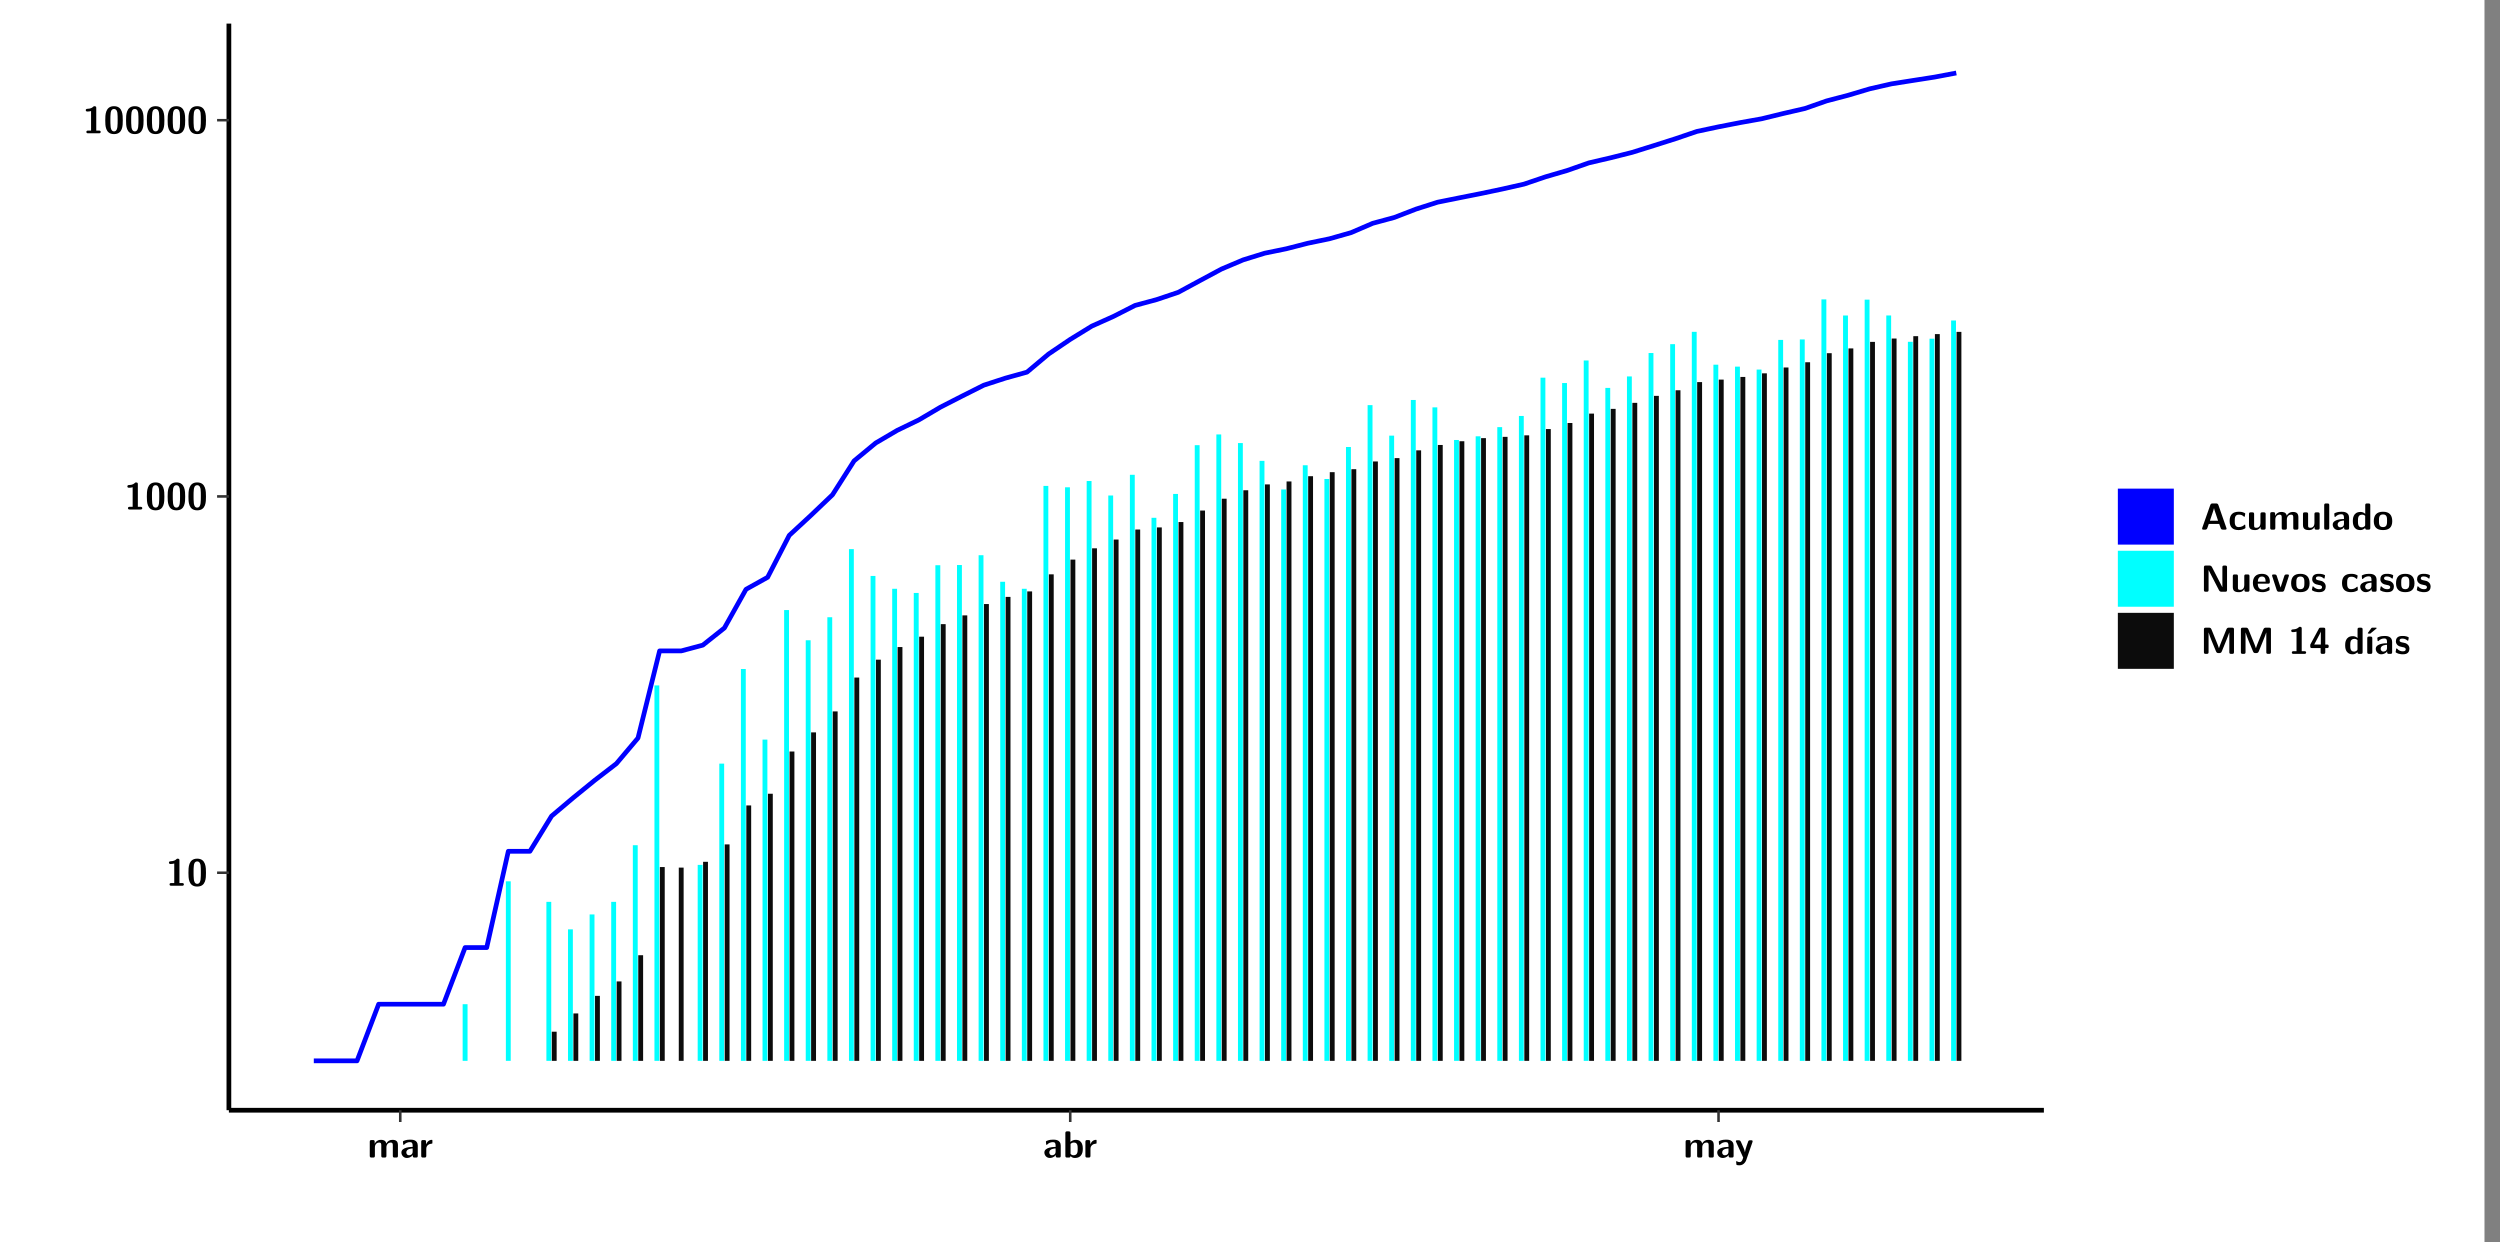 <?xml version="1.0" encoding="UTF-8"?>
<svg xmlns="http://www.w3.org/2000/svg" xmlns:xlink="http://www.w3.org/1999/xlink" width="579.653pt" height="288pt" viewBox="0 0 579.653 288" version="1.1">
<rect x="0" y="0" width="579.653" height="288" fill="#808080" stroke="none"/>
<defs>
<g>
<symbol overflow="visible" id="glyph0-0">
<path style="stroke:none;" d=""/>
</symbol>
<symbol overflow="visible" id="glyph0-1">
<path style="stroke:none;" d="M 3.109 -5.859 C 3.109 -6.016 3.109 -6.281 2.719 -6.281 C 2.547 -6.281 2.516 -6.266 2.406 -6.156 C 2.25 -6.016 1.922 -5.688 1.047 -5.672 C 0.891 -5.672 0.672 -5.609 0.672 -5.359 C 0.672 -5.047 0.969 -5.047 1.094 -5.047 C 1.344 -5.047 1.656 -5.078 1.906 -5.156 L 1.906 -0.625 L 1.234 -0.625 C 1.109 -0.625 0.812 -0.625 0.812 -0.312 C 0.812 0 1.109 0 1.234 0 L 3.719 0 C 3.828 0 4.141 0 4.141 -0.312 C 4.141 -0.625 3.828 -0.625 3.719 -0.625 L 3.109 -0.625 Z M 3.109 -5.859 "/>
</symbol>
<symbol overflow="visible" id="glyph0-2">
<path style="stroke:none;" d="M 4.438 -3 C 4.438 -4.203 4.438 -6.281 2.406 -6.281 C 0.375 -6.281 0.375 -4.219 0.375 -3 C 0.375 -1.812 0.375 0.188 2.406 0.188 C 4.438 0.188 4.438 -1.781 4.438 -3 Z M 2.406 -0.438 C 1.75 -0.438 1.656 -1.25 1.625 -1.484 C 1.562 -1.953 1.562 -2.766 1.562 -3.125 C 1.562 -3.641 1.562 -4.203 1.625 -4.641 C 1.641 -4.875 1.734 -5.641 2.406 -5.641 C 3.047 -5.641 3.156 -4.906 3.188 -4.734 C 3.25 -4.281 3.25 -3.594 3.25 -3.125 C 3.25 -2.625 3.25 -1.953 3.188 -1.469 C 3.156 -1.234 3.062 -0.438 2.406 -0.438 Z M 2.406 -0.438 "/>
</symbol>
<symbol overflow="visible" id="glyph0-3">
<path style="stroke:none;" d="M 7.062 -2.844 C 7.062 -3.75 6.672 -4.109 5.781 -4.109 C 5.156 -4.109 4.688 -3.828 4.359 -3.25 C 4.219 -4.078 3.484 -4.109 3.109 -4.109 C 2.938 -4.109 2.578 -4.109 2.188 -3.828 C 1.906 -3.625 1.734 -3.344 1.672 -3.203 L 1.672 -3.641 C 1.672 -3.922 1.609 -4.062 1.25 -4.062 L 0.953 -4.062 C 0.625 -4.062 0.531 -3.969 0.531 -3.641 L 0.531 -0.422 C 0.531 -0.109 0.625 0 0.953 0 L 1.297 0 C 1.625 0 1.719 -0.109 1.719 -0.422 L 1.719 -2.359 C 1.719 -3.141 2.25 -3.484 2.688 -3.484 C 3.109 -3.484 3.203 -3.297 3.203 -2.828 L 3.203 -0.422 C 3.203 -0.109 3.297 0 3.625 0 L 3.969 0 C 4.297 0 4.391 -0.109 4.391 -0.422 L 4.391 -2.359 C 4.391 -3.141 4.922 -3.484 5.359 -3.484 C 5.781 -3.484 5.875 -3.297 5.875 -2.828 L 5.875 -0.422 C 5.875 -0.109 5.969 0 6.297 0 L 6.641 0 C 6.984 0 7.062 -0.109 7.062 -0.422 Z M 7.062 -2.844 "/>
</symbol>
<symbol overflow="visible" id="glyph0-4">
<path style="stroke:none;" d="M 4.062 -2.766 C 4.062 -4.156 2.734 -4.156 2.297 -4.156 C 1.891 -4.156 1.453 -4.125 0.859 -3.891 C 0.672 -3.797 0.625 -3.781 0.625 -3.688 C 0.625 -3.625 0.688 -3.109 0.688 -3.047 C 0.703 -2.984 0.75 -2.938 0.812 -2.938 C 0.844 -2.938 0.875 -2.969 0.906 -3 C 1.281 -3.391 1.719 -3.578 2.266 -3.578 C 2.734 -3.578 2.875 -3.297 2.875 -2.781 L 2.875 -2.469 C 2.562 -2.469 0.266 -2.453 0.266 -1.172 C 0.266 -0.547 0.766 0.094 1.531 0.094 C 1.828 0.094 2.484 0.016 2.906 -0.594 L 2.906 -0.422 C 2.906 -0.141 2.969 0 3.328 0 L 3.641 0 C 3.984 0 4.062 -0.109 4.062 -0.422 Z M 2.875 -1.344 C 2.875 -0.531 2.047 -0.531 2.016 -0.531 C 1.641 -0.531 1.406 -0.844 1.406 -1.188 C 1.406 -2.047 2.625 -2.109 2.875 -2.109 Z M 2.875 -1.344 "/>
</symbol>
<symbol overflow="visible" id="glyph0-5">
<path style="stroke:none;" d="M 1.703 -2.016 C 1.703 -2.844 2.391 -3.188 2.938 -3.219 C 3.109 -3.234 3.125 -3.234 3.125 -3.469 L 3.125 -3.875 C 3.125 -4.047 3.125 -4.109 2.969 -4.109 C 2.719 -4.109 2.078 -4.031 1.672 -3.078 L 1.656 -3.078 L 1.656 -3.641 C 1.656 -3.922 1.594 -4.062 1.234 -4.062 L 0.953 -4.062 C 0.641 -4.062 0.531 -3.969 0.531 -3.641 L 0.531 -0.422 C 0.531 -0.109 0.625 0 0.953 0 L 1.281 0 C 1.609 0 1.703 -0.109 1.703 -0.422 Z M 1.703 -2.016 "/>
</symbol>
<symbol overflow="visible" id="glyph0-6">
<path style="stroke:none;" d="M 1.703 -5.656 C 1.703 -5.938 1.641 -6.078 1.281 -6.078 L 0.953 -6.078 C 0.641 -6.078 0.531 -5.984 0.531 -5.656 L 0.531 -0.422 C 0.531 -0.109 0.625 0 0.953 0 L 1.312 0 C 1.453 0 1.719 0 1.734 -0.344 C 2.125 0.094 2.578 0.094 2.719 0.094 C 4.578 0.094 4.578 -1.594 4.578 -2.031 C 4.578 -2.453 4.578 -4.109 2.938 -4.109 C 2.219 -4.109 1.781 -3.703 1.703 -3.625 Z M 1.734 -3.172 C 1.844 -3.281 2.109 -3.484 2.5 -3.484 C 3.391 -3.484 3.391 -2.672 3.391 -2.016 C 3.391 -1.375 3.391 -0.531 2.406 -0.531 C 2.047 -0.531 1.828 -0.75 1.734 -0.875 Z M 1.734 -3.172 "/>
</symbol>
<symbol overflow="visible" id="glyph0-7">
<path style="stroke:none;" d="M 4.109 -3.609 C 4.141 -3.719 4.141 -3.734 4.141 -3.781 C 4.141 -4.016 3.906 -4.016 3.797 -4.016 L 3.609 -4.016 C 3.469 -4.016 3.266 -4.016 3.141 -3.812 C 3.109 -3.766 2.406 -1.828 2.359 -1.25 L 2.344 -1.25 C 2.312 -1.672 1.953 -2.484 1.562 -3.328 C 1.328 -3.891 1.266 -4.016 0.828 -4.016 L 0.594 -4.016 C 0.469 -4.016 0.25 -4.016 0.25 -3.781 C 0.25 -3.75 0.281 -3.688 0.297 -3.641 L 1.953 0 C 1.891 0.188 1.859 0.281 1.828 0.375 C 1.734 0.656 1.578 1.047 1.109 1.047 C 0.812 1.047 0.609 0.922 0.516 0.875 C 0.469 0.844 0.453 0.828 0.422 0.828 C 0.391 0.828 0.312 0.859 0.312 0.969 C 0.312 1.031 0.375 1.641 0.391 1.672 C 0.469 1.781 0.953 1.797 1.094 1.797 C 2.172 1.797 2.609 0.766 2.672 0.547 Z M 4.109 -3.609 "/>
</symbol>
<symbol overflow="visible" id="glyph0-8">
<path style="stroke:none;" d="M 4.156 -5.703 C 4.031 -6.078 3.766 -6.078 3.594 -6.078 L 2.828 -6.078 C 2.641 -6.078 2.391 -6.078 2.266 -5.703 L 0.406 -0.406 C 0.375 -0.297 0.375 -0.281 0.375 -0.234 C 0.375 0 0.594 0 0.703 0 L 1.031 0 C 1.188 0 1.453 0 1.578 -0.344 L 1.922 -1.328 L 4.344 -1.328 L 4.641 -0.484 C 4.75 -0.172 4.812 0 5.234 0 L 5.703 0 C 5.828 0 6.047 0 6.047 -0.234 C 6.047 -0.281 6.047 -0.297 6 -0.406 Z M 2.812 -3.938 C 2.938 -4.328 3.062 -4.656 3.125 -4.969 L 3.141 -4.969 C 3.188 -4.766 3.188 -4.75 3.25 -4.547 L 4.078 -2.078 L 2.188 -2.078 Z M 2.812 -3.938 "/>
</symbol>
<symbol overflow="visible" id="glyph0-9">
<path style="stroke:none;" d="M 4 -0.438 C 4 -0.531 3.969 -0.938 3.953 -1.047 C 3.953 -1.078 3.938 -1.172 3.844 -1.172 C 3.812 -1.172 3.797 -1.172 3.703 -1.078 C 3.562 -0.953 3.141 -0.594 2.422 -0.594 C 1.516 -0.594 1.516 -1.469 1.516 -2.031 C 1.516 -2.75 1.562 -3.484 2.453 -3.484 C 3.031 -3.484 3.266 -3.344 3.578 -3.078 C 3.688 -2.984 3.703 -2.984 3.734 -2.984 C 3.828 -2.984 3.844 -3.062 3.844 -3.094 C 3.859 -3.172 3.953 -3.656 3.953 -3.703 C 3.953 -3.781 3.891 -3.812 3.75 -3.891 C 3.328 -4.078 3.062 -4.156 2.453 -4.156 C 1.141 -4.156 0.328 -3.547 0.328 -2.016 C 0.328 -0.562 1.078 0.094 2.406 0.094 C 2.641 0.094 3.172 0.094 3.75 -0.203 C 4 -0.344 4 -0.344 4 -0.438 Z M 4 -0.438 "/>
</symbol>
<symbol overflow="visible" id="glyph0-10">
<path style="stroke:none;" d="M 4.391 -3.594 C 4.391 -3.875 4.328 -4.016 3.969 -4.016 L 3.609 -4.016 C 3.281 -4.016 3.188 -3.906 3.188 -3.594 L 3.188 -1.516 C 3.188 -0.938 2.891 -0.438 2.266 -0.438 C 1.766 -0.438 1.719 -0.562 1.719 -1.031 L 1.719 -3.594 C 1.719 -3.875 1.656 -4.016 1.297 -4.016 L 0.953 -4.016 C 0.625 -4.016 0.531 -3.922 0.531 -3.594 L 0.531 -1.109 C 0.531 -0.172 1.031 0.094 1.953 0.094 C 2.188 0.094 2.812 0.094 3.219 -0.656 L 3.219 -0.422 C 3.219 -0.141 3.281 0 3.641 0 L 3.969 0 C 4.297 0 4.391 -0.109 4.391 -0.422 Z M 4.391 -3.594 "/>
</symbol>
<symbol overflow="visible" id="glyph0-11">
<path style="stroke:none;" d="M 1.703 -5.656 C 1.703 -5.938 1.641 -6.078 1.281 -6.078 L 0.953 -6.078 C 0.641 -6.078 0.531 -5.984 0.531 -5.656 L 0.531 -0.422 C 0.531 -0.109 0.625 0 0.953 0 L 1.281 0 C 1.609 0 1.703 -0.109 1.703 -0.422 Z M 1.703 -5.656 "/>
</symbol>
<symbol overflow="visible" id="glyph0-12">
<path style="stroke:none;" d="M 4.375 -5.656 C 4.375 -5.938 4.312 -6.078 3.953 -6.078 L 3.625 -6.078 C 3.297 -6.078 3.203 -5.969 3.203 -5.656 L 3.203 -3.672 C 2.812 -4.047 2.375 -4.109 2.109 -4.109 C 0.328 -4.109 0.328 -2.422 0.328 -2 C 0.328 -1.594 0.328 0.094 2.062 0.094 C 2.422 0.094 2.812 -0.016 3.188 -0.406 C 3.188 -0.094 3.297 0 3.609 0 L 3.953 0 C 4.281 0 4.375 -0.109 4.375 -0.422 Z M 3.188 -1.094 C 3.188 -0.953 3.188 -0.875 2.922 -0.688 C 2.703 -0.547 2.5 -0.531 2.406 -0.531 C 1.516 -0.531 1.516 -1.344 1.516 -2 C 1.516 -2.656 1.516 -3.484 2.5 -3.484 C 2.75 -3.484 2.984 -3.391 3.188 -3.203 Z M 3.188 -1.094 "/>
</symbol>
<symbol overflow="visible" id="glyph0-13">
<path style="stroke:none;" d="M 4.547 -1.969 C 4.547 -3.406 3.844 -4.156 2.406 -4.156 C 0.953 -4.156 0.266 -3.391 0.266 -1.969 C 0.266 -0.547 1.031 0.094 2.406 0.094 C 3.781 0.094 4.547 -0.531 4.547 -1.969 Z M 2.406 -0.594 C 1.469 -0.594 1.469 -1.375 1.469 -2.078 C 1.469 -2.75 1.469 -3.531 2.406 -3.531 C 3.344 -3.531 3.344 -2.766 3.344 -2.078 C 3.344 -1.391 3.344 -0.594 2.406 -0.594 Z M 2.406 -0.594 "/>
</symbol>
<symbol overflow="visible" id="glyph0-14">
<path style="stroke:none;" d="M 2.656 -5.734 C 2.469 -6.078 2.203 -6.078 2.031 -6.078 L 1.219 -6.078 C 0.906 -6.078 0.797 -5.984 0.797 -5.656 L 0.797 -0.422 C 0.797 -0.109 0.891 0 1.219 0 L 1.453 0 C 1.781 0 1.875 -0.109 1.875 -0.422 L 1.875 -5.016 L 1.891 -5.016 L 4.297 -0.344 C 4.484 0 4.75 0 4.922 0 L 5.734 0 C 6.062 0 6.156 -0.109 6.156 -0.422 L 6.156 -5.656 C 6.156 -5.938 6.094 -6.078 5.734 -6.078 L 5.5 -6.078 C 5.156 -6.078 5.078 -5.969 5.078 -5.656 L 5.078 -1.062 L 5.062 -1.062 Z M 2.656 -5.734 "/>
</symbol>
<symbol overflow="visible" id="glyph0-15">
<path style="stroke:none;" d="M 3.781 -1.875 C 3.984 -1.875 4.203 -1.891 4.203 -2.281 C 4.203 -3.406 3.672 -4.156 2.359 -4.156 C 0.969 -4.156 0.266 -3.375 0.266 -2.047 C 0.266 -0.609 1.109 0.094 2.484 0.094 C 2.812 0.094 3.312 0.047 3.891 -0.234 C 4.078 -0.328 4.141 -0.359 4.141 -0.469 C 4.141 -0.531 4.125 -0.781 4.109 -0.844 C 4.078 -1.125 4.062 -1.125 3.984 -1.125 C 3.953 -1.125 3.938 -1.125 3.844 -1.047 C 3.328 -0.594 2.797 -0.531 2.516 -0.531 C 1.531 -0.531 1.422 -1.312 1.391 -1.875 Z M 1.406 -2.344 C 1.422 -2.875 1.609 -3.531 2.359 -3.531 C 3.062 -3.531 3.203 -3.031 3.219 -2.344 Z M 1.406 -2.344 "/>
</symbol>
<symbol overflow="visible" id="glyph0-16">
<path style="stroke:none;" d="M 4.109 -3.609 C 4.141 -3.719 4.141 -3.75 4.141 -3.766 C 4.141 -4.016 3.922 -4.016 3.797 -4.016 L 3.609 -4.016 C 3.25 -4.016 3.141 -3.891 3.062 -3.641 L 2.203 -0.984 L 1.328 -3.641 C 1.266 -3.828 1.203 -4.016 0.781 -4.016 L 0.578 -4.016 C 0.453 -4.016 0.234 -4.016 0.234 -3.766 C 0.234 -3.75 0.234 -3.719 0.266 -3.609 L 1.312 -0.375 C 1.438 0 1.703 0 1.859 0 L 2.5 0 C 2.672 0 2.938 0 3.062 -0.375 Z M 4.109 -3.609 "/>
</symbol>
<symbol overflow="visible" id="glyph0-17">
<path style="stroke:none;" d="M 3.469 -1.234 C 3.469 -1.734 3.203 -2.031 3.047 -2.172 C 2.703 -2.484 2.391 -2.547 2.031 -2.609 C 1.547 -2.703 1.188 -2.766 1.188 -3.109 C 1.188 -3.469 1.484 -3.547 1.828 -3.547 C 2.406 -3.547 2.719 -3.328 2.953 -3.125 C 3.047 -3.047 3.062 -3.047 3.094 -3.047 C 3.188 -3.047 3.203 -3.125 3.203 -3.156 C 3.219 -3.219 3.312 -3.719 3.312 -3.766 C 3.312 -3.906 2.844 -4.031 2.75 -4.062 C 2.406 -4.156 2.125 -4.156 1.891 -4.156 C 1.5 -4.156 0.328 -4.156 0.328 -2.906 C 0.328 -2.484 0.516 -2.219 0.75 -2 C 1.062 -1.734 1.406 -1.672 1.906 -1.562 C 2.156 -1.531 2.609 -1.453 2.609 -1.062 C 2.609 -0.656 2.266 -0.594 1.922 -0.594 C 1.531 -0.594 1.047 -0.703 0.625 -1.188 C 0.594 -1.234 0.562 -1.266 0.516 -1.266 C 0.422 -1.266 0.406 -1.188 0.391 -1.125 C 0.375 -1.016 0.266 -0.516 0.266 -0.422 C 0.266 -0.266 0.922 -0.062 0.922 -0.047 C 1.406 0.094 1.766 0.094 1.922 0.094 C 2.359 0.094 3.469 0.062 3.469 -1.234 Z M 3.469 -1.234 "/>
</symbol>
<symbol overflow="visible" id="glyph0-18">
<path style="stroke:none;" d="M 4.859 -2.859 C 4.688 -2.422 4.359 -1.609 4.281 -1.312 C 4.203 -1.625 3.844 -2.484 3.656 -2.953 L 2.531 -5.719 C 2.391 -6.078 2.109 -6.078 1.953 -6.078 L 1.219 -6.078 C 0.906 -6.078 0.797 -5.984 0.797 -5.656 L 0.797 -0.422 C 0.797 -0.109 0.891 0 1.219 0 L 1.453 0 C 1.781 0 1.875 -0.109 1.875 -0.422 L 1.875 -4.953 L 1.891 -4.953 C 1.984 -4.562 2.375 -3.578 2.578 -3.062 L 3.609 -0.562 C 3.766 -0.188 3.969 -0.188 4.266 -0.188 C 4.562 -0.188 4.781 -0.188 4.938 -0.562 L 6.062 -3.328 C 6.141 -3.531 6.625 -4.719 6.672 -4.953 L 6.688 -4.953 L 6.688 -0.422 C 6.688 -0.141 6.75 0 7.109 0 L 7.344 0 C 7.672 0 7.766 -0.109 7.766 -0.422 L 7.766 -5.656 C 7.766 -5.938 7.703 -6.078 7.344 -6.078 L 6.609 -6.078 C 6.391 -6.078 6.172 -6.062 6.016 -5.703 Z M 4.859 -2.859 "/>
</symbol>
<symbol overflow="visible" id="glyph0-19">
<path style="stroke:none;" d="M 0.344 -2.297 C 0.266 -2.172 0.266 -2.141 0.266 -1.984 L 0.266 -1.766 C 0.266 -1.484 0.328 -1.344 0.688 -1.344 L 2.672 -1.344 L 2.672 -0.422 C 2.672 -0.141 2.719 0 3.078 0 L 3.328 0 C 3.656 0 3.75 -0.109 3.75 -0.422 L 3.75 -1.344 L 4.125 -1.344 C 4.391 -1.344 4.547 -1.406 4.547 -1.75 C 4.547 -2.078 4.422 -2.172 4.125 -2.172 L 3.75 -2.172 L 3.75 -5.656 C 3.75 -5.984 3.656 -6.078 3.328 -6.078 L 2.688 -6.078 C 2.531 -6.078 2.391 -6.078 2.281 -5.875 Z M 1.188 -2.172 C 2.578 -4.75 2.672 -5.016 2.703 -5.156 L 2.719 -5.156 L 2.719 -2.172 Z M 1.188 -2.172 "/>
</symbol>
<symbol overflow="visible" id="glyph0-20">
<path style="stroke:none;" d="M 3.906 -5.844 C 3.953 -5.875 4 -5.922 4 -5.969 C 4 -6.078 3.906 -6.078 3.766 -6.078 L 3.047 -6.078 C 2.875 -6.078 2.859 -6.078 2.781 -5.984 L 2.031 -4.953 C 1.953 -4.859 1.953 -4.844 1.953 -4.828 C 1.953 -4.703 2.047 -4.703 2.188 -4.703 L 2.516 -4.703 Z M 3.906 -5.844 "/>
</symbol>
<symbol overflow="visible" id="glyph0-21">
<path style="stroke:none;" d="M 1.703 -3.594 C 1.703 -3.875 1.641 -4.016 1.281 -4.016 L 0.953 -4.016 C 0.641 -4.016 0.531 -3.922 0.531 -3.594 L 0.531 -0.422 C 0.531 -0.109 0.625 0 0.953 0 L 1.281 0 C 1.609 0 1.703 -0.109 1.703 -0.422 Z M 1.703 -3.594 "/>
</symbol>
</g>
<clipPath id="clip1">
  <path d="M 0 0 L 576.008 0 L 576.008 288 L 0 288 Z M 0 0 "/>
</clipPath>
<clipPath id="clip2">
  <path d="M 53.07 5.477 L 473.898 5.477 L 473.898 257.414 L 53.07 257.414 Z M 53.07 5.477 "/>
</clipPath>
</defs>
<g id="surface1">
<g clip-path="url(#clip1)" clip-rule="nonzero">
<path style="fill-rule:nonzero;fill:rgb(100%,100%,100%);fill-opacity:1;stroke-width:0.598;stroke-linecap:round;stroke-linejoin:round;stroke:rgb(100%,100%,100%);stroke-opacity:1;stroke-miterlimit:10;" d="M 0 0 L 0 288.004 L 576.008 288.004 L 576.008 0 Z M 0 0 " transform="matrix(1,0,0,-1,0,288)"/>
</g>
<g clip-path="url(#clip2)" clip-rule="nonzero">
<path style=" stroke:none;fill-rule:nonzero;fill:rgb(100%,100%,100%);fill-opacity:1;" d="M 53.07 257.414 L 53.07 5.477 L 473.898 5.477 L 473.898 257.414 Z M 53.07 257.414 "/>
</g>
<path style=" stroke:none;fill-rule:nonzero;fill:rgb(0%,100%,100%);fill-opacity:1;" d="M 107.27 245.969 L 107.27 232.836 L 108.406 232.836 L 108.406 245.969 Z M 107.27 245.969 "/>
<path style=" stroke:none;fill-rule:nonzero;fill:rgb(0%,100%,100%);fill-opacity:1;" d="M 117.293 245.969 L 117.293 204.344 L 118.418 204.344 L 118.418 245.969 Z M 117.293 245.969 "/>
<path style=" stroke:none;fill-rule:nonzero;fill:rgb(0%,100%,100%);fill-opacity:1;" d="M 126.688 245.969 L 126.688 209.105 L 127.812 209.105 L 127.812 245.969 Z M 126.688 245.969 "/>
<path style=" stroke:none;fill-rule:nonzero;fill:rgb(4.999%,4.999%,4.999%);fill-opacity:1;" d="M 127.941 245.969 L 127.941 239.211 L 129.066 239.211 L 129.066 245.969 Z M 127.941 245.969 "/>
<path style=" stroke:none;fill-rule:nonzero;fill:rgb(0%,100%,100%);fill-opacity:1;" d="M 131.699 245.969 L 131.699 215.48 L 132.824 215.48 L 132.824 245.969 Z M 131.699 245.969 "/>
<path style=" stroke:none;fill-rule:nonzero;fill:rgb(4.999%,4.999%,4.999%);fill-opacity:1;" d="M 132.953 245.969 L 132.953 234.977 L 134.078 234.977 L 134.078 245.969 Z M 132.953 245.969 "/>
<path style=" stroke:none;fill-rule:nonzero;fill:rgb(0%,100%,100%);fill-opacity:1;" d="M 136.711 245.969 L 136.711 212.023 L 137.836 212.023 L 137.836 245.969 Z M 136.711 245.969 "/>
<path style=" stroke:none;fill-rule:nonzero;fill:rgb(4.999%,4.999%,4.999%);fill-opacity:1;" d="M 137.965 245.969 L 137.965 230.902 L 139.09 230.902 L 139.09 245.969 Z M 137.965 245.969 "/>
<path style=" stroke:none;fill-rule:nonzero;fill:rgb(0%,100%,100%);fill-opacity:1;" d="M 141.719 245.969 L 141.719 209.105 L 142.848 209.105 L 142.848 245.969 Z M 141.719 245.969 "/>
<path style=" stroke:none;fill-rule:nonzero;fill:rgb(4.999%,4.999%,4.999%);fill-opacity:1;" d="M 142.977 245.969 L 142.977 227.555 L 144.102 227.555 L 144.102 245.969 Z M 142.977 245.969 "/>
<path style=" stroke:none;fill-rule:nonzero;fill:rgb(0%,100%,100%);fill-opacity:1;" d="M 146.73 245.969 L 146.73 195.973 L 147.859 195.973 L 147.859 245.969 Z M 146.73 245.969 "/>
<path style=" stroke:none;fill-rule:nonzero;fill:rgb(4.999%,4.999%,4.999%);fill-opacity:1;" d="M 147.988 245.969 L 147.988 221.48 L 149.113 221.48 L 149.113 245.969 Z M 147.988 245.969 "/>
<path style=" stroke:none;fill-rule:nonzero;fill:rgb(0%,100%,100%);fill-opacity:1;" d="M 151.742 245.969 L 151.742 158.922 L 152.867 158.922 L 152.867 245.969 Z M 151.742 245.969 "/>
<path style=" stroke:none;fill-rule:nonzero;fill:rgb(4.999%,4.999%,4.999%);fill-opacity:1;" d="M 153 245.969 L 153 201.035 L 154.125 201.035 L 154.125 245.969 Z M 153 245.969 "/>
<path style=" stroke:none;fill-rule:nonzero;fill:rgb(4.999%,4.999%,4.999%);fill-opacity:1;" d="M 157.383 245.969 L 157.383 201.164 L 158.508 201.164 L 158.508 245.969 Z M 157.383 245.969 "/>
<path style=" stroke:none;fill-rule:nonzero;fill:rgb(0%,100%,100%);fill-opacity:1;" d="M 161.766 245.969 L 161.766 200.535 L 162.891 200.535 L 162.891 245.969 Z M 161.766 245.969 "/>
<path style=" stroke:none;fill-rule:nonzero;fill:rgb(4.999%,4.999%,4.999%);fill-opacity:1;" d="M 163.02 245.969 L 163.02 199.82 L 164.148 199.82 L 164.148 245.969 Z M 163.02 245.969 "/>
<path style=" stroke:none;fill-rule:nonzero;fill:rgb(0%,100%,100%);fill-opacity:1;" d="M 166.777 245.969 L 166.777 177.055 L 167.902 177.055 L 167.902 245.969 Z M 166.777 245.969 "/>
<path style=" stroke:none;fill-rule:nonzero;fill:rgb(4.999%,4.999%,4.999%);fill-opacity:1;" d="M 168.031 245.969 L 168.031 195.785 L 169.156 195.785 L 169.156 245.969 Z M 168.031 245.969 "/>
<path style=" stroke:none;fill-rule:nonzero;fill:rgb(0%,100%,100%);fill-opacity:1;" d="M 171.789 245.969 L 171.789 155.117 L 172.914 155.117 L 172.914 245.969 Z M 171.789 245.969 "/>
<path style=" stroke:none;fill-rule:nonzero;fill:rgb(4.999%,4.999%,4.999%);fill-opacity:1;" d="M 173.043 245.969 L 173.043 186.75 L 174.168 186.75 L 174.168 245.969 Z M 173.043 245.969 "/>
<path style=" stroke:none;fill-rule:nonzero;fill:rgb(0%,100%,100%);fill-opacity:1;" d="M 176.801 245.969 L 176.801 171.484 L 177.926 171.484 L 177.926 245.969 Z M 176.801 245.969 "/>
<path style=" stroke:none;fill-rule:nonzero;fill:rgb(4.999%,4.999%,4.999%);fill-opacity:1;" d="M 178.055 245.969 L 178.055 184.039 L 179.18 184.039 L 179.18 245.969 Z M 178.055 245.969 "/>
<path style=" stroke:none;fill-rule:nonzero;fill:rgb(0%,100%,100%);fill-opacity:1;" d="M 181.812 245.969 L 181.812 141.449 L 182.938 141.449 L 182.938 245.969 Z M 181.812 245.969 "/>
<path style=" stroke:none;fill-rule:nonzero;fill:rgb(4.999%,4.999%,4.999%);fill-opacity:1;" d="M 183.066 245.969 L 183.066 174.246 L 184.191 174.246 L 184.191 245.969 Z M 183.066 245.969 "/>
<path style=" stroke:none;fill-rule:nonzero;fill:rgb(0%,100%,100%);fill-opacity:1;" d="M 186.82 245.969 L 186.82 148.453 L 187.949 148.453 L 187.949 245.969 Z M 186.82 245.969 "/>
<path style=" stroke:none;fill-rule:nonzero;fill:rgb(4.999%,4.999%,4.999%);fill-opacity:1;" d="M 188.066 245.969 L 188.066 169.812 L 189.203 169.812 L 189.203 245.969 Z M 188.066 245.969 "/>
<path style=" stroke:none;fill-rule:nonzero;fill:rgb(0%,100%,100%);fill-opacity:1;" d="M 191.832 245.969 L 191.832 143.113 L 192.957 143.113 L 192.957 245.969 Z M 191.832 245.969 "/>
<path style=" stroke:none;fill-rule:nonzero;fill:rgb(4.999%,4.999%,4.999%);fill-opacity:1;" d="M 193.078 245.969 L 193.078 164.949 L 194.215 164.949 L 194.215 245.969 Z M 193.078 245.969 "/>
<path style=" stroke:none;fill-rule:nonzero;fill:rgb(0%,100%,100%);fill-opacity:1;" d="M 196.844 245.969 L 196.844 127.32 L 197.969 127.32 L 197.969 245.969 Z M 196.844 245.969 "/>
<path style=" stroke:none;fill-rule:nonzero;fill:rgb(4.999%,4.999%,4.999%);fill-opacity:1;" d="M 198.09 245.969 L 198.09 157.098 L 199.227 157.098 L 199.227 245.969 Z M 198.09 245.969 "/>
<path style=" stroke:none;fill-rule:nonzero;fill:rgb(0%,100%,100%);fill-opacity:1;" d="M 201.855 245.969 L 201.855 133.539 L 202.98 133.539 L 202.98 245.969 Z M 201.855 245.969 "/>
<path style=" stroke:none;fill-rule:nonzero;fill:rgb(4.999%,4.999%,4.999%);fill-opacity:1;" d="M 203.102 245.969 L 203.102 152.953 L 204.227 152.953 L 204.227 245.969 Z M 203.102 245.969 "/>
<path style=" stroke:none;fill-rule:nonzero;fill:rgb(0%,100%,100%);fill-opacity:1;" d="M 206.867 245.969 L 206.867 136.516 L 207.992 136.516 L 207.992 245.969 Z M 206.867 245.969 "/>
<path style=" stroke:none;fill-rule:nonzero;fill:rgb(4.999%,4.999%,4.999%);fill-opacity:1;" d="M 208.113 245.969 L 208.113 150.027 L 209.238 150.027 L 209.238 245.969 Z M 208.113 245.969 "/>
<path style=" stroke:none;fill-rule:nonzero;fill:rgb(0%,100%,100%);fill-opacity:1;" d="M 211.867 245.969 L 211.867 137.484 L 213.004 137.484 L 213.004 245.969 Z M 211.867 245.969 "/>
<path style=" stroke:none;fill-rule:nonzero;fill:rgb(4.999%,4.999%,4.999%);fill-opacity:1;" d="M 213.125 245.969 L 213.125 147.625 L 214.25 147.625 L 214.25 245.969 Z M 213.125 245.969 "/>
<path style=" stroke:none;fill-rule:nonzero;fill:rgb(0%,100%,100%);fill-opacity:1;" d="M 216.879 245.969 L 216.879 131.055 L 218.016 131.055 L 218.016 245.969 Z M 216.879 245.969 "/>
<path style=" stroke:none;fill-rule:nonzero;fill:rgb(4.999%,4.999%,4.999%);fill-opacity:1;" d="M 218.137 245.969 L 218.137 144.715 L 219.262 144.715 L 219.262 245.969 Z M 218.137 245.969 "/>
<path style=" stroke:none;fill-rule:nonzero;fill:rgb(0%,100%,100%);fill-opacity:1;" d="M 221.891 245.969 L 221.891 131.008 L 223.027 131.008 L 223.027 245.969 Z M 221.891 245.969 "/>
<path style=" stroke:none;fill-rule:nonzero;fill:rgb(4.999%,4.999%,4.999%);fill-opacity:1;" d="M 223.145 245.969 L 223.145 142.684 L 224.273 142.684 L 224.273 245.969 Z M 223.145 245.969 "/>
<path style=" stroke:none;fill-rule:nonzero;fill:rgb(0%,100%,100%);fill-opacity:1;" d="M 226.902 245.969 L 226.902 128.734 L 228.027 128.734 L 228.027 245.969 Z M 226.902 245.969 "/>
<path style=" stroke:none;fill-rule:nonzero;fill:rgb(4.999%,4.999%,4.999%);fill-opacity:1;" d="M 228.156 245.969 L 228.156 140.055 L 229.281 140.055 L 229.281 245.969 Z M 228.156 245.969 "/>
<path style=" stroke:none;fill-rule:nonzero;fill:rgb(0%,100%,100%);fill-opacity:1;" d="M 231.914 245.969 L 231.914 134.891 L 233.039 134.891 L 233.039 245.969 Z M 231.914 245.969 "/>
<path style=" stroke:none;fill-rule:nonzero;fill:rgb(4.999%,4.999%,4.999%);fill-opacity:1;" d="M 233.168 245.969 L 233.168 138.398 L 234.293 138.398 L 234.293 245.969 Z M 233.168 245.969 "/>
<path style=" stroke:none;fill-rule:nonzero;fill:rgb(0%,100%,100%);fill-opacity:1;" d="M 236.926 245.969 L 236.926 136.516 L 238.051 136.516 L 238.051 245.969 Z M 236.926 245.969 "/>
<path style=" stroke:none;fill-rule:nonzero;fill:rgb(4.999%,4.999%,4.999%);fill-opacity:1;" d="M 238.18 245.969 L 238.18 137.125 L 239.305 137.125 L 239.305 245.969 Z M 238.18 245.969 "/>
<path style=" stroke:none;fill-rule:nonzero;fill:rgb(0%,100%,100%);fill-opacity:1;" d="M 241.938 245.969 L 241.938 112.664 L 243.062 112.664 L 243.062 245.969 Z M 241.938 245.969 "/>
<path style=" stroke:none;fill-rule:nonzero;fill:rgb(4.999%,4.999%,4.999%);fill-opacity:1;" d="M 243.191 245.969 L 243.191 133.168 L 244.316 133.168 L 244.316 245.969 Z M 243.191 245.969 "/>
<path style=" stroke:none;fill-rule:nonzero;fill:rgb(0%,100%,100%);fill-opacity:1;" d="M 246.945 245.969 L 246.945 112.984 L 248.074 112.984 L 248.074 245.969 Z M 246.945 245.969 "/>
<path style=" stroke:none;fill-rule:nonzero;fill:rgb(4.999%,4.999%,4.999%);fill-opacity:1;" d="M 248.203 245.969 L 248.203 129.75 L 249.328 129.75 L 249.328 245.969 Z M 248.203 245.969 "/>
<path style=" stroke:none;fill-rule:nonzero;fill:rgb(0%,100%,100%);fill-opacity:1;" d="M 251.957 245.969 L 251.957 111.531 L 253.086 111.531 L 253.086 245.969 Z M 251.957 245.969 "/>
<path style=" stroke:none;fill-rule:nonzero;fill:rgb(4.999%,4.999%,4.999%);fill-opacity:1;" d="M 253.215 245.969 L 253.215 127.133 L 254.34 127.133 L 254.34 245.969 Z M 253.215 245.969 "/>
<path style=" stroke:none;fill-rule:nonzero;fill:rgb(0%,100%,100%);fill-opacity:1;" d="M 256.969 245.969 L 256.969 114.887 L 258.094 114.887 L 258.094 245.969 Z M 256.969 245.969 "/>
<path style=" stroke:none;fill-rule:nonzero;fill:rgb(4.999%,4.999%,4.999%);fill-opacity:1;" d="M 258.227 245.969 L 258.227 125.098 L 259.352 125.098 L 259.352 245.969 Z M 258.227 245.969 "/>
<path style=" stroke:none;fill-rule:nonzero;fill:rgb(0%,100%,100%);fill-opacity:1;" d="M 261.98 245.969 L 261.98 110.086 L 263.105 110.086 L 263.105 245.969 Z M 261.98 245.969 "/>
<path style=" stroke:none;fill-rule:nonzero;fill:rgb(4.999%,4.999%,4.999%);fill-opacity:1;" d="M 263.234 245.969 L 263.234 122.777 L 264.363 122.777 L 264.363 245.969 Z M 263.234 245.969 "/>
<path style=" stroke:none;fill-rule:nonzero;fill:rgb(0%,100%,100%);fill-opacity:1;" d="M 266.992 245.969 L 266.992 120.059 L 268.117 120.059 L 268.117 245.969 Z M 266.992 245.969 "/>
<path style=" stroke:none;fill-rule:nonzero;fill:rgb(4.999%,4.999%,4.999%);fill-opacity:1;" d="M 268.246 245.969 L 268.246 122.289 L 269.375 122.289 L 269.375 245.969 Z M 268.246 245.969 "/>
<path style=" stroke:none;fill-rule:nonzero;fill:rgb(0%,100%,100%);fill-opacity:1;" d="M 272.004 245.969 L 272.004 114.527 L 273.129 114.527 L 273.129 245.969 Z M 272.004 245.969 "/>
<path style=" stroke:none;fill-rule:nonzero;fill:rgb(4.999%,4.999%,4.999%);fill-opacity:1;" d="M 273.258 245.969 L 273.258 121.043 L 274.383 121.043 L 274.383 245.969 Z M 273.258 245.969 "/>
<path style=" stroke:none;fill-rule:nonzero;fill:rgb(0%,100%,100%);fill-opacity:1;" d="M 277.016 245.969 L 277.016 103.219 L 278.141 103.219 L 278.141 245.969 Z M 277.016 245.969 "/>
<path style=" stroke:none;fill-rule:nonzero;fill:rgb(4.999%,4.999%,4.999%);fill-opacity:1;" d="M 278.27 245.969 L 278.27 118.375 L 279.395 118.375 L 279.395 245.969 Z M 278.27 245.969 "/>
<path style=" stroke:none;fill-rule:nonzero;fill:rgb(0%,100%,100%);fill-opacity:1;" d="M 282.027 245.969 L 282.027 100.73 L 283.152 100.73 L 283.152 245.969 Z M 282.027 245.969 "/>
<path style=" stroke:none;fill-rule:nonzero;fill:rgb(4.999%,4.999%,4.999%);fill-opacity:1;" d="M 283.281 245.969 L 283.281 115.633 L 284.406 115.633 L 284.406 245.969 Z M 283.281 245.969 "/>
<path style=" stroke:none;fill-rule:nonzero;fill:rgb(0%,100%,100%);fill-opacity:1;" d="M 287.039 245.969 L 287.039 102.73 L 288.164 102.73 L 288.164 245.969 Z M 287.039 245.969 "/>
<path style=" stroke:none;fill-rule:nonzero;fill:rgb(4.999%,4.999%,4.999%);fill-opacity:1;" d="M 288.281 245.969 L 288.281 113.672 L 289.418 113.672 L 289.418 245.969 Z M 288.281 245.969 "/>
<path style=" stroke:none;fill-rule:nonzero;fill:rgb(0%,100%,100%);fill-opacity:1;" d="M 292.047 245.969 L 292.047 106.855 L 293.176 106.855 L 293.176 245.969 Z M 292.047 245.969 "/>
<path style=" stroke:none;fill-rule:nonzero;fill:rgb(4.999%,4.999%,4.999%);fill-opacity:1;" d="M 293.293 245.969 L 293.293 112.316 L 294.43 112.316 L 294.43 245.969 Z M 293.293 245.969 "/>
<path style=" stroke:none;fill-rule:nonzero;fill:rgb(0%,100%,100%);fill-opacity:1;" d="M 297.059 245.969 L 297.059 113.492 L 298.188 113.492 L 298.188 245.969 Z M 297.059 245.969 "/>
<path style=" stroke:none;fill-rule:nonzero;fill:rgb(4.999%,4.999%,4.999%);fill-opacity:1;" d="M 298.305 245.969 L 298.305 111.629 L 299.441 111.629 L 299.441 245.969 Z M 298.305 245.969 "/>
<path style=" stroke:none;fill-rule:nonzero;fill:rgb(0%,100%,100%);fill-opacity:1;" d="M 302.07 245.969 L 302.07 107.875 L 303.195 107.875 L 303.195 245.969 Z M 302.07 245.969 "/>
<path style=" stroke:none;fill-rule:nonzero;fill:rgb(4.999%,4.999%,4.999%);fill-opacity:1;" d="M 303.316 245.969 L 303.316 110.414 L 304.441 110.414 L 304.441 245.969 Z M 303.316 245.969 "/>
<path style=" stroke:none;fill-rule:nonzero;fill:rgb(0%,100%,100%);fill-opacity:1;" d="M 307.082 245.969 L 307.082 111.062 L 308.207 111.062 L 308.207 245.969 Z M 307.082 245.969 "/>
<path style=" stroke:none;fill-rule:nonzero;fill:rgb(4.999%,4.999%,4.999%);fill-opacity:1;" d="M 308.328 245.969 L 308.328 109.477 L 309.453 109.477 L 309.453 245.969 Z M 308.328 245.969 "/>
<path style=" stroke:none;fill-rule:nonzero;fill:rgb(0%,100%,100%);fill-opacity:1;" d="M 312.082 245.969 L 312.082 103.641 L 313.219 103.641 L 313.219 245.969 Z M 312.082 245.969 "/>
<path style=" stroke:none;fill-rule:nonzero;fill:rgb(4.999%,4.999%,4.999%);fill-opacity:1;" d="M 313.34 245.969 L 313.34 108.789 L 314.465 108.789 L 314.465 245.969 Z M 313.34 245.969 "/>
<path style=" stroke:none;fill-rule:nonzero;fill:rgb(0%,100%,100%);fill-opacity:1;" d="M 317.094 245.969 L 317.094 93.934 L 318.23 93.934 L 318.23 245.969 Z M 317.094 245.969 "/>
<path style=" stroke:none;fill-rule:nonzero;fill:rgb(4.999%,4.999%,4.999%);fill-opacity:1;" d="M 318.352 245.969 L 318.352 106.996 L 319.477 106.996 L 319.477 245.969 Z M 318.352 245.969 "/>
<path style=" stroke:none;fill-rule:nonzero;fill:rgb(0%,100%,100%);fill-opacity:1;" d="M 322.105 245.969 L 322.105 101.008 L 323.242 101.008 L 323.242 245.969 Z M 322.105 245.969 "/>
<path style=" stroke:none;fill-rule:nonzero;fill:rgb(4.999%,4.999%,4.999%);fill-opacity:1;" d="M 323.363 245.969 L 323.363 106.219 L 324.488 106.219 L 324.488 245.969 Z M 323.363 245.969 "/>
<path style=" stroke:none;fill-rule:nonzero;fill:rgb(0%,100%,100%);fill-opacity:1;" d="M 327.117 245.969 L 327.117 92.738 L 328.254 92.738 L 328.254 245.969 Z M 327.117 245.969 "/>
<path style=" stroke:none;fill-rule:nonzero;fill:rgb(4.999%,4.999%,4.999%);fill-opacity:1;" d="M 328.371 245.969 L 328.371 104.418 L 329.5 104.418 L 329.5 245.969 Z M 328.371 245.969 "/>
<path style=" stroke:none;fill-rule:nonzero;fill:rgb(0%,100%,100%);fill-opacity:1;" d="M 332.129 245.969 L 332.129 94.453 L 333.254 94.453 L 333.254 245.969 Z M 332.129 245.969 "/>
<path style=" stroke:none;fill-rule:nonzero;fill:rgb(4.999%,4.999%,4.999%);fill-opacity:1;" d="M 333.383 245.969 L 333.383 103.172 L 334.512 103.172 L 334.512 245.969 Z M 333.383 245.969 "/>
<path style=" stroke:none;fill-rule:nonzero;fill:rgb(0%,100%,100%);fill-opacity:1;" d="M 337.141 245.969 L 337.141 102.016 L 338.266 102.016 L 338.266 245.969 Z M 337.141 245.969 "/>
<path style=" stroke:none;fill-rule:nonzero;fill:rgb(4.999%,4.999%,4.999%);fill-opacity:1;" d="M 338.395 245.969 L 338.395 102.305 L 339.52 102.305 L 339.52 245.969 Z M 338.395 245.969 "/>
<path style=" stroke:none;fill-rule:nonzero;fill:rgb(0%,100%,100%);fill-opacity:1;" d="M 342.152 245.969 L 342.152 101.16 L 343.277 101.16 L 343.277 245.969 Z M 342.152 245.969 "/>
<path style=" stroke:none;fill-rule:nonzero;fill:rgb(4.999%,4.999%,4.999%);fill-opacity:1;" d="M 343.406 245.969 L 343.406 101.586 L 344.531 101.586 L 344.531 245.969 Z M 343.406 245.969 "/>
<path style=" stroke:none;fill-rule:nonzero;fill:rgb(0%,100%,100%);fill-opacity:1;" d="M 347.164 245.969 L 347.164 99.035 L 348.289 99.035 L 348.289 245.969 Z M 347.164 245.969 "/>
<path style=" stroke:none;fill-rule:nonzero;fill:rgb(4.999%,4.999%,4.999%);fill-opacity:1;" d="M 348.418 245.969 L 348.418 101.289 L 349.543 101.289 L 349.543 245.969 Z M 348.418 245.969 "/>
<path style=" stroke:none;fill-rule:nonzero;fill:rgb(0%,100%,100%);fill-opacity:1;" d="M 352.176 245.969 L 352.176 96.445 L 353.301 96.445 L 353.301 245.969 Z M 352.176 245.969 "/>
<path style=" stroke:none;fill-rule:nonzero;fill:rgb(4.999%,4.999%,4.999%);fill-opacity:1;" d="M 353.43 245.969 L 353.43 100.938 L 354.555 100.938 L 354.555 245.969 Z M 353.43 245.969 "/>
<path style=" stroke:none;fill-rule:nonzero;fill:rgb(0%,100%,100%);fill-opacity:1;" d="M 357.184 245.969 L 357.184 87.57 L 358.312 87.57 L 358.312 245.969 Z M 357.184 245.969 "/>
<path style=" stroke:none;fill-rule:nonzero;fill:rgb(4.999%,4.999%,4.999%);fill-opacity:1;" d="M 358.441 245.969 L 358.441 99.484 L 359.566 99.484 L 359.566 245.969 Z M 358.441 245.969 "/>
<path style=" stroke:none;fill-rule:nonzero;fill:rgb(0%,100%,100%);fill-opacity:1;" d="M 362.195 245.969 L 362.195 88.812 L 363.32 88.812 L 363.32 245.969 Z M 362.195 245.969 "/>
<path style=" stroke:none;fill-rule:nonzero;fill:rgb(4.999%,4.999%,4.999%);fill-opacity:1;" d="M 363.453 245.969 L 363.453 98.078 L 364.578 98.078 L 364.578 245.969 Z M 363.453 245.969 "/>
<path style=" stroke:none;fill-rule:nonzero;fill:rgb(0%,100%,100%);fill-opacity:1;" d="M 367.207 245.969 L 367.207 83.582 L 368.332 83.582 L 368.332 245.969 Z M 367.207 245.969 "/>
<path style=" stroke:none;fill-rule:nonzero;fill:rgb(4.999%,4.999%,4.999%);fill-opacity:1;" d="M 368.465 245.969 L 368.465 95.898 L 369.59 95.898 L 369.59 245.969 Z M 368.465 245.969 "/>
<path style=" stroke:none;fill-rule:nonzero;fill:rgb(0%,100%,100%);fill-opacity:1;" d="M 372.219 245.969 L 372.219 89.941 L 373.344 89.941 L 373.344 245.969 Z M 372.219 245.969 "/>
<path style=" stroke:none;fill-rule:nonzero;fill:rgb(4.999%,4.999%,4.999%);fill-opacity:1;" d="M 373.473 245.969 L 373.473 94.801 L 374.602 94.801 L 374.602 245.969 Z M 373.473 245.969 "/>
<path style=" stroke:none;fill-rule:nonzero;fill:rgb(0%,100%,100%);fill-opacity:1;" d="M 377.23 245.969 L 377.23 87.281 L 378.355 87.281 L 378.355 245.969 Z M 377.23 245.969 "/>
<path style=" stroke:none;fill-rule:nonzero;fill:rgb(4.999%,4.999%,4.999%);fill-opacity:1;" d="M 378.484 245.969 L 378.484 93.406 L 379.613 93.406 L 379.613 245.969 Z M 378.484 245.969 "/>
<path style=" stroke:none;fill-rule:nonzero;fill:rgb(0%,100%,100%);fill-opacity:1;" d="M 382.242 245.969 L 382.242 81.852 L 383.367 81.852 L 383.367 245.969 Z M 382.242 245.969 "/>
<path style=" stroke:none;fill-rule:nonzero;fill:rgb(4.999%,4.999%,4.999%);fill-opacity:1;" d="M 383.496 245.969 L 383.496 91.785 L 384.621 91.785 L 384.621 245.969 Z M 383.496 245.969 "/>
<path style=" stroke:none;fill-rule:nonzero;fill:rgb(0%,100%,100%);fill-opacity:1;" d="M 387.254 245.969 L 387.254 79.797 L 388.379 79.797 L 388.379 245.969 Z M 387.254 245.969 "/>
<path style=" stroke:none;fill-rule:nonzero;fill:rgb(4.999%,4.999%,4.999%);fill-opacity:1;" d="M 388.5 245.969 L 388.5 90.488 L 389.633 90.488 L 389.633 245.969 Z M 388.5 245.969 "/>
<path style=" stroke:none;fill-rule:nonzero;fill:rgb(0%,100%,100%);fill-opacity:1;" d="M 392.266 245.969 L 392.266 76.938 L 393.391 76.938 L 393.391 245.969 Z M 392.266 245.969 "/>
<path style=" stroke:none;fill-rule:nonzero;fill:rgb(4.999%,4.999%,4.999%);fill-opacity:1;" d="M 393.508 245.969 L 393.508 88.594 L 394.645 88.594 L 394.645 245.969 Z M 393.508 245.969 "/>
<path style=" stroke:none;fill-rule:nonzero;fill:rgb(0%,100%,100%);fill-opacity:1;" d="M 397.273 245.969 L 397.273 84.559 L 398.402 84.559 L 398.402 245.969 Z M 397.273 245.969 "/>
<path style=" stroke:none;fill-rule:nonzero;fill:rgb(4.999%,4.999%,4.999%);fill-opacity:1;" d="M 398.52 245.969 L 398.52 88.016 L 399.656 88.016 L 399.656 245.969 Z M 398.52 245.969 "/>
<path style=" stroke:none;fill-rule:nonzero;fill:rgb(0%,100%,100%);fill-opacity:1;" d="M 402.285 245.969 L 402.285 85.008 L 403.414 85.008 L 403.414 245.969 Z M 402.285 245.969 "/>
<path style=" stroke:none;fill-rule:nonzero;fill:rgb(4.999%,4.999%,4.999%);fill-opacity:1;" d="M 403.531 245.969 L 403.531 87.398 L 404.668 87.398 L 404.668 245.969 Z M 403.531 245.969 "/>
<path style=" stroke:none;fill-rule:nonzero;fill:rgb(0%,100%,100%);fill-opacity:1;" d="M 407.297 245.969 L 407.297 85.688 L 408.422 85.688 L 408.422 245.969 Z M 407.297 245.969 "/>
<path style=" stroke:none;fill-rule:nonzero;fill:rgb(4.999%,4.999%,4.999%);fill-opacity:1;" d="M 408.543 245.969 L 408.543 86.562 L 409.668 86.562 L 409.668 245.969 Z M 408.543 245.969 "/>
<path style=" stroke:none;fill-rule:nonzero;fill:rgb(0%,100%,100%);fill-opacity:1;" d="M 412.309 245.969 L 412.309 78.812 L 413.434 78.812 L 413.434 245.969 Z M 412.309 245.969 "/>
<path style=" stroke:none;fill-rule:nonzero;fill:rgb(4.999%,4.999%,4.999%);fill-opacity:1;" d="M 413.555 245.969 L 413.555 85.207 L 414.68 85.207 L 414.68 245.969 Z M 413.555 245.969 "/>
<path style=" stroke:none;fill-rule:nonzero;fill:rgb(0%,100%,100%);fill-opacity:1;" d="M 417.309 245.969 L 417.309 78.703 L 418.445 78.703 L 418.445 245.969 Z M 417.309 245.969 "/>
<path style=" stroke:none;fill-rule:nonzero;fill:rgb(4.999%,4.999%,4.999%);fill-opacity:1;" d="M 418.566 245.969 L 418.566 83.992 L 419.691 83.992 L 419.691 245.969 Z M 418.566 245.969 "/>
<path style=" stroke:none;fill-rule:nonzero;fill:rgb(0%,100%,100%);fill-opacity:1;" d="M 422.32 245.969 L 422.32 69.418 L 423.457 69.418 L 423.457 245.969 Z M 422.32 245.969 "/>
<path style=" stroke:none;fill-rule:nonzero;fill:rgb(4.999%,4.999%,4.999%);fill-opacity:1;" d="M 423.578 245.969 L 423.578 81.891 L 424.703 81.891 L 424.703 245.969 Z M 423.578 245.969 "/>
<path style=" stroke:none;fill-rule:nonzero;fill:rgb(0%,100%,100%);fill-opacity:1;" d="M 427.332 245.969 L 427.332 73.152 L 428.469 73.152 L 428.469 245.969 Z M 427.332 245.969 "/>
<path style=" stroke:none;fill-rule:nonzero;fill:rgb(4.999%,4.999%,4.999%);fill-opacity:1;" d="M 428.59 245.969 L 428.59 80.785 L 429.715 80.785 L 429.715 245.969 Z M 428.59 245.969 "/>
<path style=" stroke:none;fill-rule:nonzero;fill:rgb(0%,100%,100%);fill-opacity:1;" d="M 432.344 245.969 L 432.344 69.477 L 433.469 69.477 L 433.469 245.969 Z M 432.344 245.969 "/>
<path style=" stroke:none;fill-rule:nonzero;fill:rgb(4.999%,4.999%,4.999%);fill-opacity:1;" d="M 433.602 245.969 L 433.602 79.27 L 434.727 79.27 L 434.727 245.969 Z M 433.602 245.969 "/>
<path style=" stroke:none;fill-rule:nonzero;fill:rgb(0%,100%,100%);fill-opacity:1;" d="M 437.355 245.969 L 437.355 73.145 L 438.48 73.145 L 438.48 245.969 Z M 437.355 245.969 "/>
<path style=" stroke:none;fill-rule:nonzero;fill:rgb(4.999%,4.999%,4.999%);fill-opacity:1;" d="M 438.609 245.969 L 438.609 78.492 L 439.738 78.492 L 439.738 245.969 Z M 438.609 245.969 "/>
<path style=" stroke:none;fill-rule:nonzero;fill:rgb(0%,100%,100%);fill-opacity:1;" d="M 442.367 245.969 L 442.367 79.25 L 443.492 79.25 L 443.492 245.969 Z M 442.367 245.969 "/>
<path style=" stroke:none;fill-rule:nonzero;fill:rgb(4.999%,4.999%,4.999%);fill-opacity:1;" d="M 443.621 245.969 L 443.621 77.945 L 444.746 77.945 L 444.746 245.969 Z M 443.621 245.969 "/>
<path style=" stroke:none;fill-rule:nonzero;fill:rgb(0%,100%,100%);fill-opacity:1;" d="M 447.379 245.969 L 447.379 78.531 L 448.504 78.531 L 448.504 245.969 Z M 447.379 245.969 "/>
<path style=" stroke:none;fill-rule:nonzero;fill:rgb(4.999%,4.999%,4.999%);fill-opacity:1;" d="M 448.633 245.969 L 448.633 77.465 L 449.758 77.465 L 449.758 245.969 Z M 448.633 245.969 "/>
<path style=" stroke:none;fill-rule:nonzero;fill:rgb(0%,100%,100%);fill-opacity:1;" d="M 452.391 245.969 L 452.391 74.309 L 453.516 74.309 L 453.516 245.969 Z M 452.391 245.969 "/>
<path style=" stroke:none;fill-rule:nonzero;fill:rgb(4.999%,4.999%,4.999%);fill-opacity:1;" d="M 453.645 245.969 L 453.645 76.949 L 454.77 76.949 L 454.77 245.969 Z M 453.645 245.969 "/>
<path style="fill:none;stroke-width:1.096;stroke-linecap:butt;stroke-linejoin:round;stroke:rgb(0%,0%,100%);stroke-opacity:1;stroke-miterlimit:10;" d="M 72.758 42.031 L 82.781 42.031 L 87.793 55.164 L 102.824 55.164 L 107.836 68.293 L 112.848 68.293 L 117.859 90.621 L 122.871 90.621 L 127.883 98.781 L 132.895 103.016 L 137.906 107.09 L 142.914 110.945 L 147.926 116.883 L 152.938 137.078 L 157.941 137.078 L 162.949 138.414 L 167.961 142.398 L 172.973 151.363 L 177.984 154.152 L 182.996 163.867 L 188.008 168.5 L 193.02 173.281 L 198.031 181.145 L 203.043 185.289 L 208.051 188.227 L 213.062 190.648 L 218.074 193.605 L 223.086 196.168 L 228.098 198.688 L 233.109 200.32 L 238.121 201.715 L 243.133 205.922 L 248.145 209.309 L 253.152 212.387 L 258.156 214.629 L 263.168 217.18 L 268.18 218.535 L 273.188 220.219 L 278.199 222.926 L 283.211 225.617 L 288.223 227.738 L 293.234 229.293 L 298.246 230.32 L 303.258 231.605 L 308.27 232.641 L 313.277 234.066 L 318.289 236.227 L 323.301 237.582 L 328.312 239.516 L 333.324 241.117 L 338.336 242.125 L 343.348 243.121 L 348.359 244.176 L 353.371 245.312 L 358.371 247.008 L 363.383 248.473 L 368.395 250.234 L 373.406 251.402 L 378.414 252.664 L 383.426 254.23 L 388.438 255.824 L 393.449 257.527 L 398.461 258.594 L 403.473 259.57 L 408.484 260.465 L 413.496 261.691 L 418.508 262.848 L 423.516 264.602 L 428.527 265.918 L 433.539 267.41 L 438.551 268.555 L 443.562 269.344 L 448.574 270.129 L 453.586 271.078 " transform="matrix(1,0,0,-1,0,288)"/>
<path style="fill:none;stroke-width:1.096;stroke-linecap:butt;stroke-linejoin:round;stroke:rgb(0%,0%,0%);stroke-opacity:1;stroke-miterlimit:10;" d="M 53.07 30.586 L 53.07 282.523 " transform="matrix(1,0,0,-1,0,288)"/>
<g style="fill:rgb(0%,0%,0%);fill-opacity:1;">
  <use xlink:href="#glyph0-1" x="38.496" y="205.37"/>
  <use xlink:href="#glyph0-2" x="43.318" y="205.37"/>
</g>
<g style="fill:rgb(0%,0%,0%);fill-opacity:1;">
  <use xlink:href="#glyph0-1" x="28.852" y="118.137"/>
  <use xlink:href="#glyph0-2" x="33.674" y="118.137"/>
  <use xlink:href="#glyph0-2" x="38.496" y="118.137"/>
  <use xlink:href="#glyph0-2" x="43.318" y="118.137"/>
</g>
<g style="fill:rgb(0%,0%,0%);fill-opacity:1;">
  <use xlink:href="#glyph0-1" x="19.208" y="30.904"/>
  <use xlink:href="#glyph0-2" x="24.03" y="30.904"/>
  <use xlink:href="#glyph0-2" x="28.852" y="30.904"/>
  <use xlink:href="#glyph0-2" x="33.674" y="30.904"/>
  <use xlink:href="#glyph0-2" x="38.496" y="30.904"/>
  <use xlink:href="#glyph0-2" x="43.317" y="30.904"/>
</g>
<path style="fill:none;stroke-width:0.598;stroke-linecap:butt;stroke-linejoin:round;stroke:rgb(20%,20%,20%);stroke-opacity:1;stroke-miterlimit:10;" d="M 50.332 85.648 L 53.07 85.648 " transform="matrix(1,0,0,-1,0,288)"/>
<path style="fill:none;stroke-width:0.598;stroke-linecap:butt;stroke-linejoin:round;stroke:rgb(20%,20%,20%);stroke-opacity:1;stroke-miterlimit:10;" d="M 50.332 172.895 L 53.07 172.895 " transform="matrix(1,0,0,-1,0,288)"/>
<path style="fill:none;stroke-width:0.598;stroke-linecap:butt;stroke-linejoin:round;stroke:rgb(20%,20%,20%);stroke-opacity:1;stroke-miterlimit:10;" d="M 50.332 260.129 L 53.07 260.129 " transform="matrix(1,0,0,-1,0,288)"/>
<path style="fill:none;stroke-width:1.096;stroke-linecap:butt;stroke-linejoin:round;stroke:rgb(0%,0%,0%);stroke-opacity:1;stroke-miterlimit:10;" d="M 53.07 30.586 L 473.898 30.586 " transform="matrix(1,0,0,-1,0,288)"/>
<path style="fill:none;stroke-width:0.598;stroke-linecap:butt;stroke-linejoin:round;stroke:rgb(20%,20%,20%);stroke-opacity:1;stroke-miterlimit:10;" d="M 92.805 27.848 L 92.805 30.586 " transform="matrix(1,0,0,-1,0,288)"/>
<path style="fill:none;stroke-width:0.598;stroke-linecap:butt;stroke-linejoin:round;stroke:rgb(20%,20%,20%);stroke-opacity:1;stroke-miterlimit:10;" d="M 248.145 27.848 L 248.145 30.586 " transform="matrix(1,0,0,-1,0,288)"/>
<path style="fill:none;stroke-width:0.598;stroke-linecap:butt;stroke-linejoin:round;stroke:rgb(20%,20%,20%);stroke-opacity:1;stroke-miterlimit:10;" d="M 398.461 27.848 L 398.461 30.586 " transform="matrix(1,0,0,-1,0,288)"/>
<g style="fill:rgb(0%,0%,0%);fill-opacity:1;">
  <use xlink:href="#glyph0-3" x="85.204" y="268.394"/>
  <use xlink:href="#glyph0-4" x="92.802" y="268.394"/>
</g>
<g style="fill:rgb(0%,0%,0%);fill-opacity:1;">
  <use xlink:href="#glyph0-5" x="97.133" y="268.394"/>
</g>
<g style="fill:rgb(0%,0%,0%);fill-opacity:1;">
  <use xlink:href="#glyph0-4" x="241.881" y="268.394"/>
  <use xlink:href="#glyph0-6" x="246.484" y="268.394"/>
</g>
<g style="fill:rgb(0%,0%,0%);fill-opacity:1;">
  <use xlink:href="#glyph0-5" x="251.131" y="268.394"/>
</g>
<g style="fill:rgb(0%,0%,0%);fill-opacity:1;">
  <use xlink:href="#glyph0-3" x="390.297" y="268.394"/>
  <use xlink:href="#glyph0-4" x="397.895" y="268.394"/>
</g>
<g style="fill:rgb(0%,0%,0%);fill-opacity:1;">
  <use xlink:href="#glyph0-7" x="402.226" y="268.394"/>
</g>
<path style=" stroke:none;fill-rule:nonzero;fill:rgb(100%,100%,100%);fill-opacity:1;" d="M 484.859 161.262 L 484.859 101.625 L 570.527 101.625 L 570.527 161.262 Z M 484.859 161.262 "/>
<path style=" stroke:none;fill-rule:nonzero;fill:rgb(0%,0%,100%);fill-opacity:1;" d="M 491.047 126.273 L 491.047 113.293 L 504.027 113.293 L 504.027 126.273 Z M 491.047 126.273 "/>
<path style=" stroke:none;fill-rule:nonzero;fill:rgb(0%,100%,100%);fill-opacity:1;" d="M 491.047 140.68 L 491.047 127.699 L 504.027 127.699 L 504.027 140.68 Z M 491.047 140.68 "/>
<path style=" stroke:none;fill-rule:nonzero;fill:rgb(4.999%,4.999%,4.999%);fill-opacity:1;" d="M 491.047 155.078 L 491.047 142.094 L 504.027 142.094 L 504.027 155.078 Z M 491.047 155.078 "/>
<g style="fill:rgb(0%,0%,0%);fill-opacity:1;">
  <use xlink:href="#glyph0-8" x="510.207" y="122.809"/>
  <use xlink:href="#glyph0-9" x="516.636" y="122.809"/>
  <use xlink:href="#glyph0-10" x="520.922" y="122.809"/>
  <use xlink:href="#glyph0-3" x="525.841" y="122.809"/>
  <use xlink:href="#glyph0-10" x="533.44" y="122.809"/>
  <use xlink:href="#glyph0-11" x="538.359" y="122.809"/>
  <use xlink:href="#glyph0-4" x="540.6" y="122.809"/>
  <use xlink:href="#glyph0-12" x="545.203" y="122.809"/>
  <use xlink:href="#glyph0-13" x="550.122" y="122.809"/>
</g>
<g style="fill:rgb(0%,0%,0%);fill-opacity:1;">
  <use xlink:href="#glyph0-14" x="510.207" y="137.205"/>
  <use xlink:href="#glyph0-10" x="517.172" y="137.205"/>
  <use xlink:href="#glyph0-15" x="522.092" y="137.205"/>
  <use xlink:href="#glyph0-16" x="526.573" y="137.205"/>
  <use xlink:href="#glyph0-13" x="530.956" y="137.205"/>
  <use xlink:href="#glyph0-17" x="535.778" y="137.205"/>
</g>
<g style="fill:rgb(0%,0%,0%);fill-opacity:1;">
  <use xlink:href="#glyph0-9" x="542.693" y="137.205"/>
  <use xlink:href="#glyph0-4" x="546.979" y="137.205"/>
  <use xlink:href="#glyph0-17" x="551.582" y="137.205"/>
  <use xlink:href="#glyph0-13" x="555.279" y="137.205"/>
  <use xlink:href="#glyph0-17" x="560.1" y="137.205"/>
</g>
<g style="fill:rgb(0%,0%,0%);fill-opacity:1;">
  <use xlink:href="#glyph0-18" x="510.207" y="151.611"/>
  <use xlink:href="#glyph0-18" x="518.779" y="151.611"/>
</g>
<g style="fill:rgb(0%,0%,0%);fill-opacity:1;">
  <use xlink:href="#glyph0-1" x="530.569" y="151.611"/>
  <use xlink:href="#glyph0-19" x="535.391" y="151.611"/>
</g>
<g style="fill:rgb(0%,0%,0%);fill-opacity:1;">
  <use xlink:href="#glyph0-12" x="543.422" y="151.611"/>
</g>
<g style="fill:rgb(0%,0%,0%);fill-opacity:1;">
  <use xlink:href="#glyph0-20" x="547.052" y="151.611"/>
</g>
<g style="fill:rgb(0%,0%,0%);fill-opacity:1;">
  <use xlink:href="#glyph0-21" x="548.341" y="151.611"/>
  <use xlink:href="#glyph0-4" x="550.582" y="151.611"/>
  <use xlink:href="#glyph0-17" x="555.185" y="151.611"/>
</g>
</g>
</svg>
